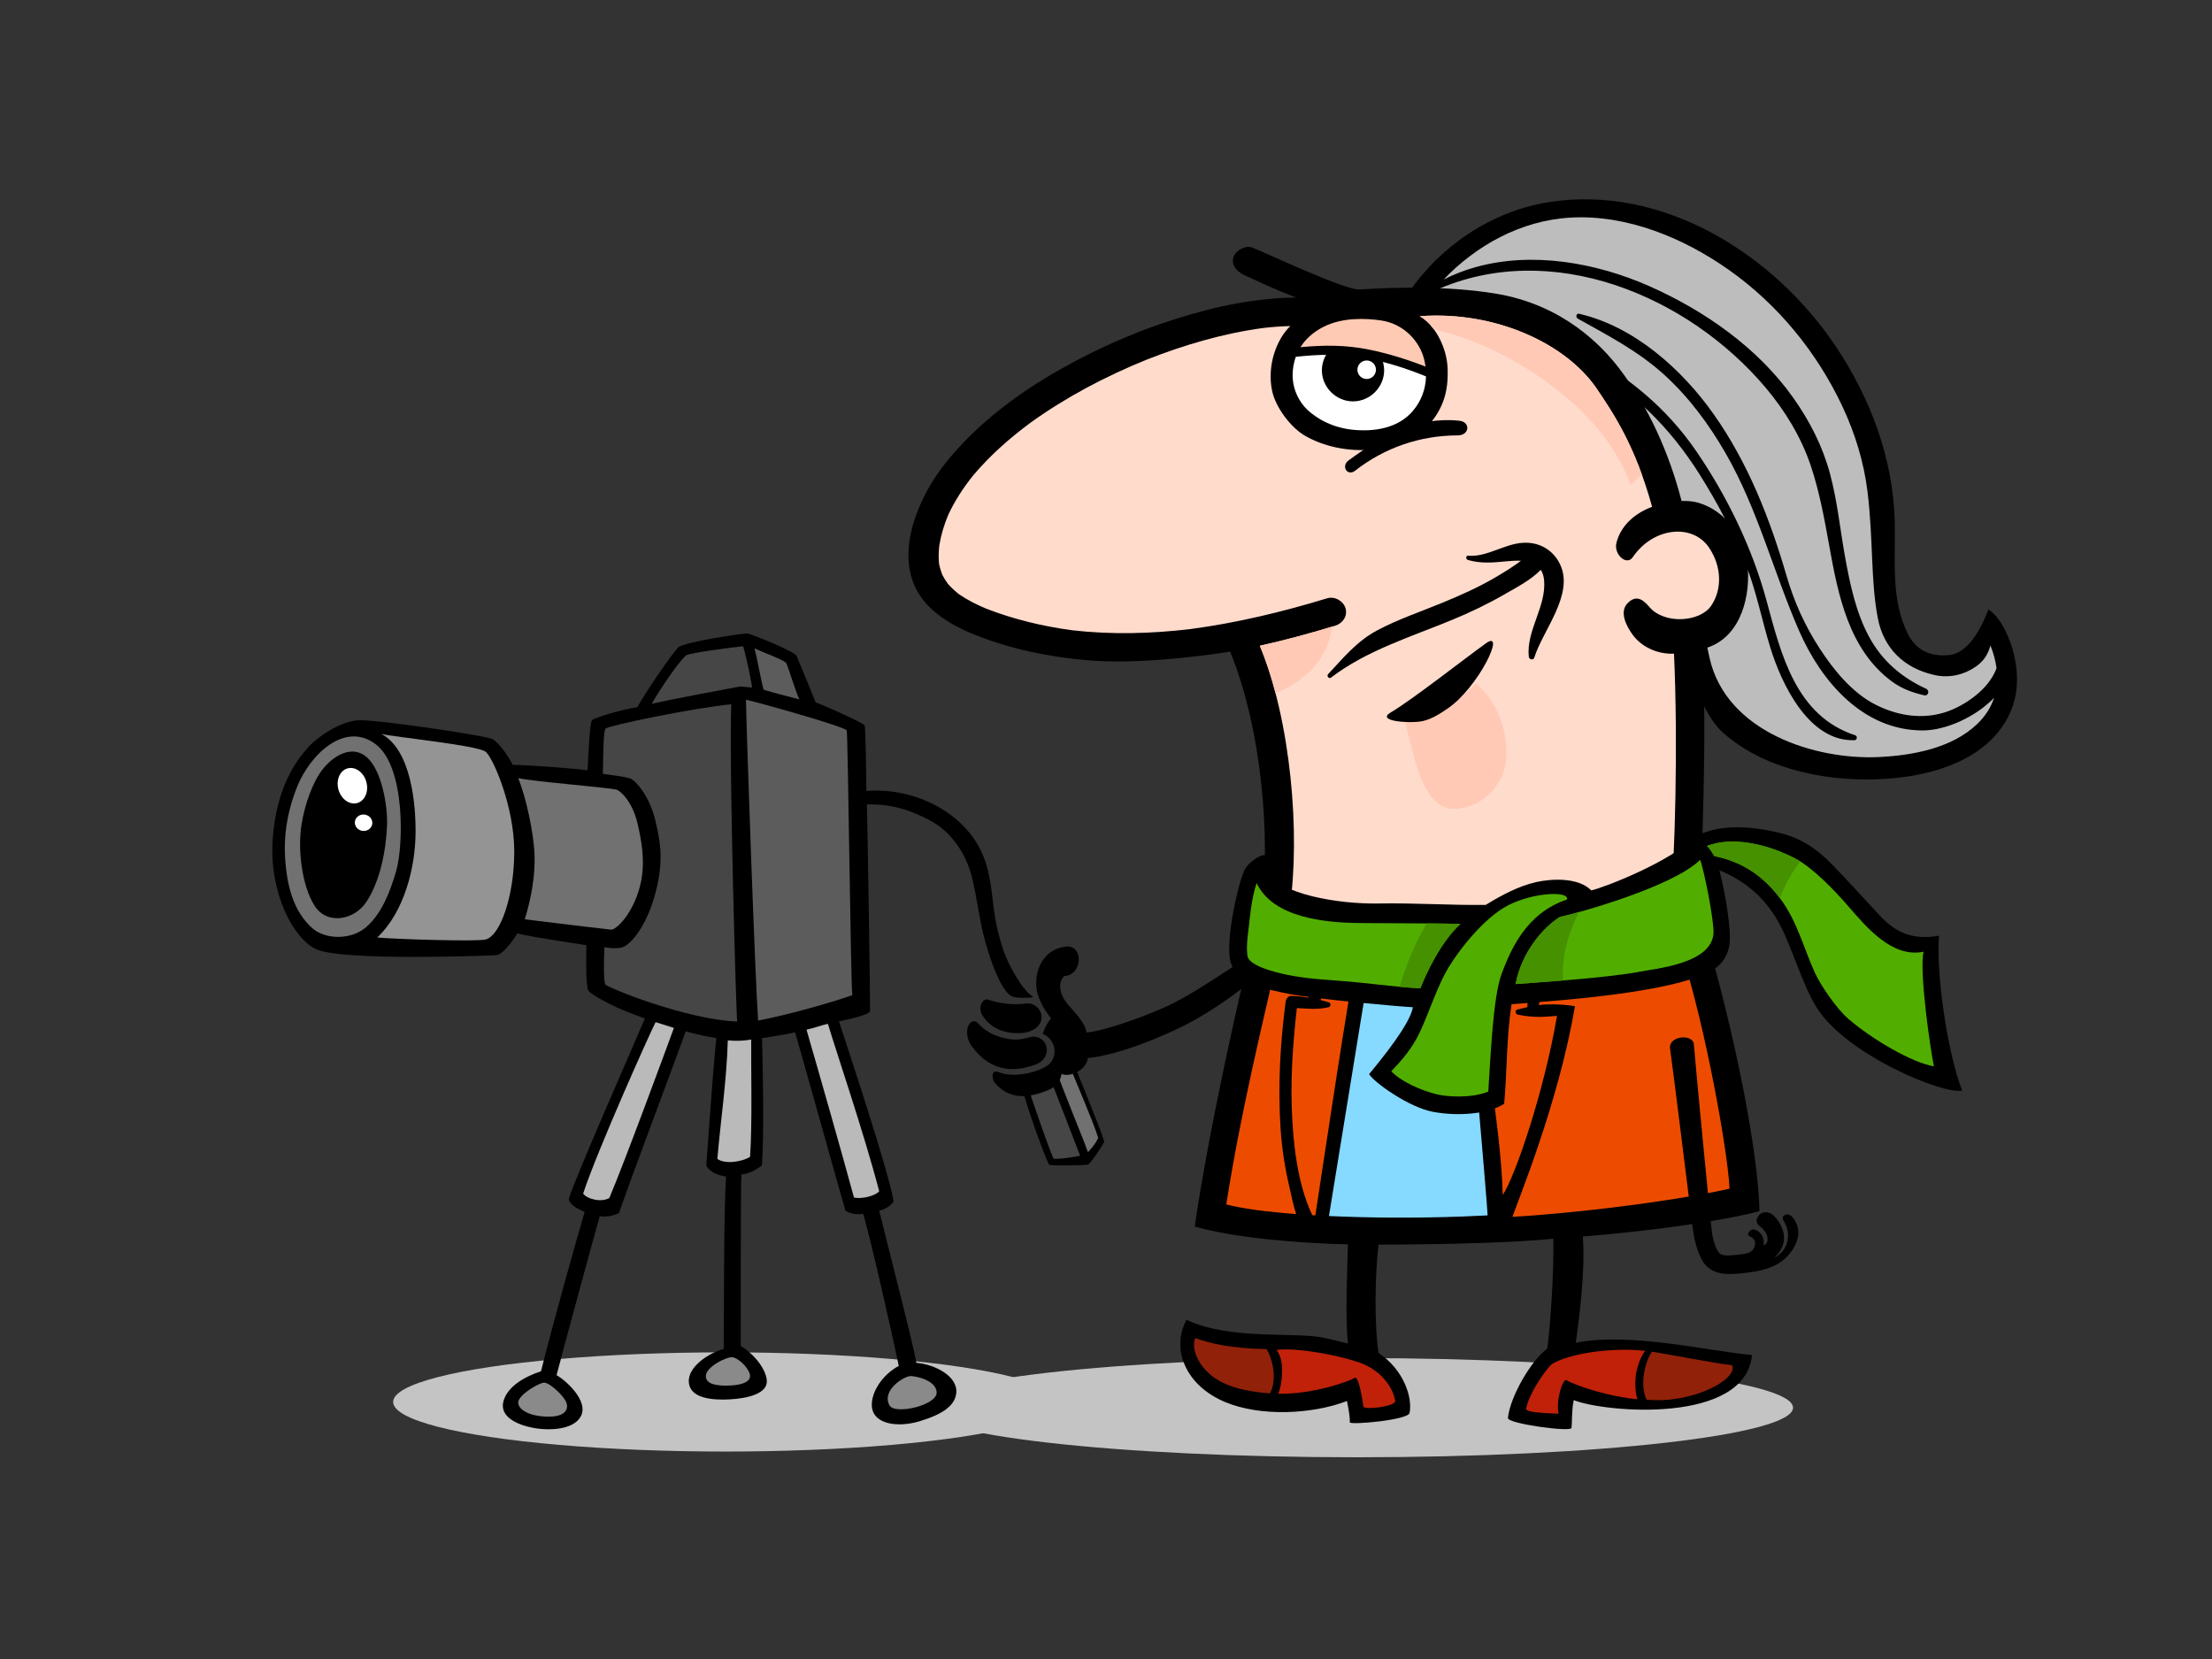<?xml version="1.0" encoding="utf-8"?>
<!-- Generator: Adobe Illustrator 17.0.0, SVG Export Plug-In . SVG Version: 6.00 Build 0)  -->
<!DOCTYPE svg PUBLIC "-//W3C//DTD SVG 1.1//EN" "http://www.w3.org/Graphics/SVG/1.1/DTD/svg11.dtd">
<svg version="1.1" id="Layer_1" xmlns="http://www.w3.org/2000/svg" xmlns:xlink="http://www.w3.org/1999/xlink" x="0px" y="0px"
	 width="800px" height="600px" viewBox="0 0 800 600" enable-background="new 0 0 800 600" xml:space="preserve">
<rect x="0" y="0" width="800" height="600" fill="#333333" stroke="none"/>
<g>
	<ellipse fill="#C4C4C4" cx="262.338" cy="507.033" rx="120.149" ry="17.939"/>
	<g>
		<path d="M387.489,382.707c-0.367-0.896-17.178,7.388-18.436,8.449c2.039,9.085,9.778,29.6,10.385,30.084
			c0.61,0.482,13.303,0.228,14.073-0.07c0.772-0.3,4.45-5.562,5.89-8.235C397.685,407.27,387.861,383.597,387.489,382.707z"/>
		<path fill="#464646" d="M381.001,419.058c-2.125-4.943-7.892-21.603-9.796-27.806c2.57-1.441,5.065-2.424,7.712-3.511
			c2.017,5.21,9.799,25.066,11.727,30.232C388.889,418.362,383.448,419.314,381.001,419.058z"/>
		<path fill="#717171" d="M393.459,416.699c-1.502-4.472-9.197-22.84-11.653-30.054c1.456-0.883,3.433-1.637,4.636-2.093
			c2.035,5.188,8.928,21.03,10.731,26.933C396.412,413.489,394.183,415.977,393.459,416.699z"/>
	</g>
	<g>
		<path d="M719.124,220.428c-3.198,8.527-7.992,15.985-14.387,16.518c-6.869,0.573-11.769-1.897-14.665-7.587
			c-6.416-12.61-4.449-27.441-4.817-41.05c-0.613-22.581-8.822-44.344-21.277-62.973c-22.336-33.413-62.617-58.768-103.874-52.221
			c-20.568,3.263-39.132,15.772-50.749,32.873c-0.777,1.143,10.571,12.112,12.957,14.716c4.958,5.412,10.132,10.626,15.329,15.807
			c10.526,10.49,20.876,21.136,31.356,31.677c27.568,27.73,37.938,55.912,40.357,66.628c3.73,16.518,9.145,25.989,13.642,30.029
			c9.924,8.917,22.833,13.644,35.849,15.78c21.84,3.582,59.035,0.909,68.806-24.495
			C732.978,242.274,725.517,224.158,719.124,220.428z"/>
		<path fill="#BDBDBD" d="M570.628,115.241c11.07,6.165,21.961,11.801,31.402,20.42c8.886,8.112,16.101,17.892,22.083,28.29
			c11.585,20.141,17.267,42.857,26.492,64.049c8.029,18.449,23.156,36.177,44.773,36.172c8.332-0.002,19.135-4.859,25.806-11.785
			c-1.109,3.34-3.051,6.52-6.037,9.402c-9.115,8.794-23.371,11.41-35.534,12.004c-23.191,1.13-55.339-9.137-61.315-35.806
			c-2.135-9.538-3.082-17.557-12.444-35.666c-6.835-13.221-16.565-24.903-26.407-36.006c-14.271-16.097-32.78-33.019-47.268-47.425
			c4.942,0.472,9.853,1.094,14.809,2.326c9.391,2.331,18.351,6.236,26.804,10.89c17.076,9.399,30.365,22.82,40.734,39.218
			c6.634,10.496,12.528,21.684,17.026,33.258c3.734,9.608,5.689,19.833,8.721,29.665c4.055,13.149,13.9,34.055,30.466,33.459
			c0.911-0.032,1.121-1.484,0.251-1.769c-21.42-7.004-26.765-28.997-32.051-48.537c-5.188-19.184-14.303-37.946-25.542-54.338
			c-10.505-15.321-24.653-27.121-41.075-35.674c-12.401-6.457-28.85-12.616-43.729-12.101c-3.556-3.608-6.801-7.034-9.582-10.21
			c41.916-18.892,91.437,1.74,119.61,35.189c6.908,8.202,12.725,17.716,16.18,27.9c3.164,9.339,4.989,19.304,6.73,28.99
			c3.24,18.034,7.081,37.781,22.73,49.33c3.552,2.621,7.343,3.963,11.578,4.972c1.597,0.381,2.173-1.719,0.74-2.378
			c-8.958-4.114-16.001-10.19-20.676-18.917c-4.696-8.771-6.796-18.768-8.56-28.477c-1.841-10.122-2.82-20.423-5.497-30.377
			c-2.677-9.949-7.331-19.029-13.266-27.414c-12.77-18.037-31.983-31.49-52.015-40.373c-19.24-8.533-42.492-12.686-63.102-6.849
			c-4.069,1.153-7.774,2.626-11.359,4.418c11.588-12.091,27.7-21.393,46.064-22.398c20.325-1.112,40.732,7.371,57.058,18.88
			c17.741,12.508,31.882,29.78,41.098,49.391c4.589,9.769,7.78,20.149,9.09,30.854c2.146,17.565,1.078,31.952,3.743,45.807
			c2.046,10.634,9.255,18.047,20.561,20.525c5.268,1.156,10.53-0.05,14.918-3.09c2.923-2.025,4.458-4.651,5.234-7.618
			c1.091,2.715,1.843,5.471,2.207,8.211c-2.31,6.458-8.908,11.737-15.335,14.682c-9.362,4.292-19.627,3.031-28.59-1.569
			c-8.307-4.262-15.051-12.532-20.04-20.237c-5.425-8.38-9.229-16.828-12.014-26.391c-6.001-20.579-13.829-40.593-26.237-58.221
			c-11.489-16.321-28.822-31.862-48.746-36.443C570.019,113.22,569.785,114.77,570.628,115.241z"/>
	</g>
	<g>
		<path fill="#C4C4C4" d="M333.055,509.104c0,9.907,70.611,17.937,157.71,17.937c87.106,0,157.714-8.03,157.714-17.937
			c0-9.906-70.607-17.939-157.714-17.939C403.666,491.165,333.055,499.197,333.055,509.104z"/>
		<path d="M614.528,329.88c0.861-15.603,2.946-65.58,1.198-95.172c12.97-2.994,17.128-17.271,16.431-28.69
			c-0.67-10.991-7.6-21.119-17.839-24.168c-1.761-0.523-3.873-0.74-6.152-0.671c-4.406-17.043-11.859-34.008-22.625-48.021
			c-6.284-8.185-20.167-22.771-44.103-26.881c-22.051-3.786-48.323-1.629-49.792-1.578c-5.646,0.198-36.172-14.348-38.875-15.207
			c-2.704-0.858-6.047,1.339-6.703,3.595c-0.789,2.706,1.141,5.096,3.807,6.332c4.7,2.18,11.302,5.311,18.921,8.208
			c-0.112,0-0.225-0.007-0.337-0.007c-4.998,0-9.977,0.482-14.943,1.134c-7.933,1.042-15.743,2.889-23.395,5.097
			c-17.27,4.99-33.944,12.261-49.284,21.245c-14.825,8.678-28.501,19.323-39.007,32.54c-4.62,5.811-8.247,12.296-10.701,19.188
			c-2.636,7.418-3.704,15.984-0.993,23.493c3.52,9.743,13.08,15.542,22.646,19.349c12.991,5.173,26.813,7.964,40.82,9.154
			c15.133,1.284,35.197-0.636,51.296-3.139c11.808,28.855,14.39,68.467,11.485,90.902c-8.361,33.053-19.302,82.717-24.3,117.007
			c14.225,4.132,38.082,6.077,55.408,6.454c-0.119,6.522-1.103,27.413,0.025,35.848c-3.625-0.918-7.425-1.792-8.969-2.113
			c-10.28-2.132-33.783,0.972-49.432-6.454c-5.571,10.343-0.618,23.628,13.939,29.734c12.715,5.333,31.383,4.506,44.103-0.364
			c0.841,4.073,1.11,6.6,1.011,7.686c-0.095,1.088,21.068-0.777,21.616-3.359c1.137-5.375-1.996-15.638-11.219-21.701
			c-1.513-9.55-1.362-28.162,0.007-39.182c8.879-0.031,44.108-0.143,63.197-2.157c0.324,11.803-1.182,33.072-2.189,39.788
			c-5.839,4.239-13.405,17.311-14.226,25.061c-0.221,2.071,22.71,5.168,22.981,3.617c0.273-1.55,0.025-6.332,0.822-10.078
			c11.369,4.55,62.136,8.804,64.466-16.314c-15.383-1.328-43.978-8.337-63.739-4.446c0.977-6.365,3.588-26.069,2.558-38.403
			c21.298-1.688,49.676-5.322,63.904-9.198C635.937,418.188,628.309,375.712,614.528,329.88z"/>
		<path fill="#FFCAB3" d="M495.346,126.481c6.933,1.438,13.651,3.524,20.204,6.096c-0.112-0.85-0.269-1.702-0.474-2.554
			c-1.529-6.356-7.156-12.903-15.618-14.134c-5.386-0.783-13.994-1.229-20.997,2.416c-3.536,1.839-6.276,4.275-8.138,7.268
			C478.68,124.771,486.752,124.696,495.346,126.481z"/>
		<path fill="#FFFFFF" d="M492.672,129.321c-8.368-1.415-15.969-1.148-24.027-0.279c-0.554,1.546-0.914,3.206-1.078,4.977
			c-0.595,6.437,2.428,11.509,5.206,14.135c3.254,3.073,9.136,6.784,17.574,7.374c8.788,0.615,15.946-1.539,20.5-6.761
			c3.173-3.637,4.762-8.019,4.889-12.627C508.301,133.092,500.579,130.658,492.672,129.321z"/>
		<path fill="#FFDBCC" d="M455.64,233.544c9.168-2.022,18.229-4.498,27.184-7.224c2.825-0.858,4.618-3.534,3.803-6.331
			c-0.763-2.615-3.875-4.454-6.703-3.591c-16.114,4.902-32.525,8.871-49.302,11.098c-14.251,1.706-28.592,2.075-42.873,0.448
			c-10.624-1.429-21.072-3.943-31.008-7.787c-3.483-1.457-6.801-3.119-9.886-5.227c-1.474-1.159-2.814-2.398-4.042-3.783
			c-0.775-1.066-1.449-2.156-2.046-3.315c-0.494-1.277-0.866-2.555-1.143-3.895c-0.226-2.233-0.166-4.437,0.089-6.678
			c0.624-3.819,1.738-7.504,3.251-11.1c2.356-5.046,5.404-9.72,8.917-14.123c6.065-7.215,13.185-13.514,20.849-19.189
			c12.941-9.288,27.21-16.807,42.137-22.839c13.408-5.256,27.406-9.406,41.806-11.361c3.319-0.395,6.651-0.653,9.995-0.72
			c-4.957,4.722-8.539,14.248-6.582,23.467c1.251,5.91,6.719,13.271,12.038,16.287c6.507,3.687,15.132,5.764,24.409,4.916
			c10.084-0.923,16.49-4.487,20.5-9.22c5.206-6.146,6.832-12.292,6.507-20.282c-0.301-7.426-4.557-15.671-10.09-18.743
			c27.604-2.018,53.137,10.098,64.059,26.273c5.607,8.306,13.777,20.119,20.006,42.678c-6.684,2.462-11.392,7.124-12.897,12.955
			c-1.098,4.269,3.691,8.486,5.885,5.266c7.482-10.973,21.757-12.302,27.677-3.352c4.5,6.805,4.705,14.888,0.734,20.844
			c-3.991,5.984-16.941,6.952-22.427,0.466c-2.57-3.035-4.884-4.207-7.733-1.448c-3.203,3.103-0.708,8.188,1.716,11.526
			c2.871,3.953,8.265,7.082,14.959,6.866c1.467,32.234,0.364,73.762-1.328,91.383c-25.628,4.424-82.221,4.771-93.12,4.523
			c-9.387-0.211-35.352-2.198-44.556-3.927C470.385,301.74,466.829,260.402,455.64,233.544z"/>
		<path fill="#FFC9B5" d="M533.733,247.113c-5.076,5.692-17.645,15.3-25.717,13.356c3.087,11.005,5.923,32.841,18.547,32.055
			c10.414-0.649,18.208-9.542,18.285-19.744C544.917,263.304,541.156,253.261,533.733,247.113z"/>
		<path fill="#FFC9B5" d="M481.784,226.629c-8.616,2.6-17.329,4.972-26.144,6.915c2.19,5.257,4.083,11.074,5.691,17.222
			C471.859,246.379,480.182,238.612,481.784,226.629z"/>
		<path fill="#FFC9B5" d="M518.473,118.965c3.821,1.028,7.637,2.094,11.385,3.446c8.858,3.193,17.417,7.575,25.252,12.792
			c14.961,9.96,28.474,23.092,34.653,40.25c1.264-1.375,2.618-2.642,4.046-3.824c-5.516-15.219-11.752-24.267-16.301-31.005
			c-10.922-16.175-36.455-28.291-64.059-26.273C515.302,115.382,517.008,117,518.473,118.965z"/>
		<path fill="#ED4C00" d="M443.506,435.585c5.112-32.857,13.022-65.23,20.529-97.663c0.011-0.033,0.014-0.069,0.023-0.105
			c4.997,1.105,9.161,1.09,15.679,1.923c-2.101,6.307-4.9,13.58-6.4,20.496c-0.045,0.203-0.057,0.391-0.055,0.572
			c-2.027-0.33-4.069-0.552-6.158-0.632c-1.289-0.051-2.008,1.034-2.155,2.164c-1.966,15.031-2.82,30.208-1.862,45.35
			c0.465,7.348,1.556,14.661,3.278,21.815c0.581,2.419,1.256,6.144,2.397,9.583C457.952,438.268,449.04,437.084,443.506,435.585z"/>
		<path fill="#ED4C00" d="M474.612,439.478c-0.043-0.086-0.084-0.167-0.127-0.25c-1.401-2.985-2.508-6.126-3.397-9.294
			c-2.215-7.859-3.144-16.042-3.666-24.17c-0.879-13.722,0.05-27.539,1.609-41.187c3.907,0.219,7.653,0.654,11.551-0.327
			c0.756-0.191,0.804-1.47,0.053-1.706c-1.016-0.319-2.035-0.6-3.055-0.857c0.055-0.127,0.111-0.259,0.151-0.406
			c1.841-6.839,3.834-13.57,6.586-20.07c2.233,0.246,4.545,0.462,6.978,0.63c-3.5,16.886-13.136,81.896-15.579,97.703
			C475.347,439.523,474.981,439.5,474.612,439.478z"/>
		<path fill="#912109" d="M459.308,503.938c-4.47-0.36-13.896-1.246-20.111-5.647c-6.215-4.402-8.454-10.972-6.898-14.336
			c5.304,1.856,12.399,3.699,25.799,3.978C459.826,490.67,462.243,498.29,459.308,503.938z"/>
		<path fill="#C12109" d="M504.589,506.63c0.342,2.043-11.316,3.425-11.496,2.065c-0.175-1.356-1.649-11.602-3.281-10.334
			c-1.153,0.896-14.314,5.93-27.506,5.717c0.852-2.166,1.212-4.621,1.283-6.168c0.15-3.255,0.332-6.412-1.864-9.718
			c8.544-1.036,27.267,2.935,32.739,5.778C499.937,496.811,503.764,501.72,504.589,506.63z"/>
		<path fill="#86D9FF" d="M528.935,439.968c-16.483,0.611-33.486,0.514-48.306-0.172c0.786-4.966,15.007-91.981,15.788-96.96
			c10.799,1.137,25.578,1.137,33.536,0.569c0.237,4.279,7.962,91.85,8.068,96.156C534.931,439.722,531.892,439.86,528.935,439.968z"
			/>
		<path fill="#ED4C00" d="M539.329,390.626c-1.15-8.981-2.312-17.96-3.233-26.969c-0.708-6.924-1.051-13.993-1.832-20.959
			c2.246-0.086,8.077-0.342,15.579-0.719c1.88,7.22,2.93,16.154,2.568,22.257c-1.281,0.281-2.513,0.587-3.657,0.882
			c-1.014,0.263-0.642,1.677,0.203,1.841c5.917,1.156,8.911,0.859,14.151,0.445c-4.556,26.982-15.064,57.983-19.611,64.754
			C543.076,418.256,541.078,404.29,539.329,390.626z"/>
		<path fill="#912109" d="M626.462,493.769c2.189,5.166-14.811,14.102-30.958,12.427c-2.755-5.834-0.262-14.429,1.991-17.33
			C603.651,489.801,619.565,492.972,626.462,493.769z"/>
		<path fill="#C12109" d="M591.866,488.285c1.06,0.063,2.11,0.149,3.142,0.258c-1.667,2.135-2.625,5.077-3.115,7.27
			c-0.549,2.462-0.779,6.805,0.285,10.228c-9.339-0.781-21.045-4.362-25.756-6.906c-1.128-0.606-3.832,7.234-2.738,12.143
			c-2.495-0.121-12.089-0.266-11.765-1.806c1.367-6.459,8.099-15.428,9.578-16.277C567.789,489.577,581.131,487.631,591.866,488.285
			z"/>
		<path fill="#ED4C00" d="M546.993,440.101c1.479-4.596,16.814-41.509,22.594-76.19c-2.625-0.523-9.173-0.958-13.068-0.419
			c1.207-4.419-0.592-14.819-2.278-21.74c17.312-0.904,40.724-2.33,51.578-3.838c9.575,25.321,19.031,77.576,19.7,91.979
			C612.478,432.974,578.848,438.12,546.993,440.101z"/>
		<path d="M481.456,125.954c-2.069,2.05-3.381,4.86-3.381,7.949c0,6.14,5.119,11.261,11.262,11.261
			c6.14,0,11.259-5.121,11.259-11.261c0-1.799-0.467-3.492-1.244-5.011C493.501,127.059,487.525,125.551,481.456,125.954z"/>
		<path d="M648.049,439.956c-1.378-1.511-4.265-0.479-3.014,1.505c3.126,4.961,1.625,10.904-3.335,13.428
			c1.843-1.706,3.271-3.922,3.493-6.463c0.322-3.726-2.085-7.626-4.283-9.232c-1.469-1.072-3.52-1.065-4.698,0.248
			c-1.246,1.379-1.221,3.035,0.267,4.065c2.351,1.625,4.217,5.423,1.326,6.989c0.544-2.892-1.157-5.564-3.721-5.854
			c-1.093-0.121-2.493,1.841-1.579,2.299c1.445,0.721,2.508,1.537,2.228,3.141c-0.542,3.124-3.085,3.365-5.789,3.663
			c-2.704,0.302-5.561,0.644-6.842-0.282c-1.283-0.921-2.452-4.51-2.891-7.293c-0.439-2.783-6.347-64.394-6.593-68.406
			c-0.246-4.011-9.348-3.218-8.607,1.53c0.743,4.745,7.393,58.716,8.181,64.94c0.495,3.88,1.417,7.619,3.16,11.129
			c1.403,2.82,3.802,4.456,6.819,5.112c2.985,0.646,7.842,0.056,10.813-0.342c4.992-0.667,9.972-2.072,13.435-5.78
			C650.497,449.98,652.056,444.349,648.049,439.956z"/>
		<g>
			<path d="M446.452,349.31c-7.156,4.589-14.946,9.924-22.564,13.728c-6.942,3.469-23.464,9.689-30.905,10.383
				c-0.691-3.761-3.876-6.733-6.942-10.353c-1.877-2.22-4.206-6.819-1.164-10.055c6.698-0.283,7.156-11.384,0.642-10.681
				c-7.404,0.804-11.262,7.377-10.708,14.587c0.257,3.387,2.338,7.753,5.302,11.338c-1.543,1.977-2.481,3.89-2.992,5.708
				c2.923,1.132,4.768,4.285,4.174,7.455c-0.251,1.353-0.918,2.539-1.837,3.455c1.26,1.557,2.759,2.757,4.174,3.435
				c3.347,1.603,9.247-1.325,9.826-5.644c13.012-1.318,31.425-9.783,37.997-13.439c6.734-3.745,12.636-7.807,18.743-12.496
				c4.253-3.261,13.597-9.934,11.205-15.305C459.01,336.053,452.847,345.208,446.452,349.31z"/>
			<path d="M371,362.95c-4.707,0.655-9.904-0.116-13.617-1.412c-1.98-0.693-3.885,2.832-2.075,5.698
				c3.356,5.302,9.047,6.839,14.747,6.329c2.878-0.254,6.954-2.265,6.605-6.152C376.424,364.775,373.877,362.546,371,362.95z"/>
			<g>
				<path d="M372.558,375.081c-2.208,0.631-4.566,1.121-7.022,0.777c-3.481-0.483-8.127-1.7-11.681-5.662
					c-2.805-3.127-6.263,2.905-2.336,8.258c7.598,10.37,16.98,8.798,23.238,6.466c2.73-1.016,4.474-3.72,3.597-6.652
					C377.545,375.551,374.765,374.449,372.558,375.081z"/>
			</g>
			<path d="M379.457,384.874c-3.281,2.755-12.423,5.278-18.326,2.866c-2.729-1.113-2.452,2.559-1.378,3.839
				c5.803,6.915,13.421,5.057,19.151,2.77C387.112,391.075,383.699,381.308,379.457,384.874z"/>
		</g>
		<path d="M527.789,152.168c-15.47-1.591-27.922,5.459-40.023,14.316c-2.905,2.129-0.433,5.896,2.315,3.759
			c10.787-8.388,23.491-12.731,37.154-12.784C531.503,157.442,531.922,152.593,527.789,152.168z"/>
	</g>
	<path d="M564.173,204.002c-2.522-5.192-7.534-8.017-13.303-7.698c-6.842,0.377-13.061,5.232-19.871,4.671
		c-0.929-0.078-0.93,1.292-0.141,1.529c4.673,1.412,9.37,0.949,14.155,0.486c1.661-0.162,3.406-0.269,5.072-0.182
		c-0.109,0.083-0.214,0.166-0.324,0.248c-2.9,2.142-5.981,4.034-9.093,5.854c-6.024,3.525-12.431,6.365-18.876,9.025
		c-7.922,3.27-16.117,6.006-23.697,10.039c-7.373,3.924-12.202,9.891-17.766,15.853c-0.622,0.664,0.303,1.819,1.048,1.246
		c12.804-9.833,29.18-14.831,43.903-20.928c6.405-2.654,12.66-5.63,18.666-9.097c3.976-2.294,9.674-5.187,13.289-8.963
		c0.649,0.991,1.087,2.244,1.223,3.861c0.795,9.513-6.548,18.17-5.545,27.612c0.103,0.959,1.654,1.335,1.973,0.306
		C557.983,227.883,569.48,214.936,564.173,204.002z"/>
	<path d="M537.42,232.655c-7.461,5.329-26.725,20.489-34.47,25.024c-5.495,3.218,7.094,4.033,11.373,3.155
		c3.374-0.692,6.416-2.67,9.209-4.567C534.756,248.64,544.878,227.326,537.42,232.655z"/>
	<path d="M709.635,394.416c-5.711-14.862-9.432-43.386-8.368-56.003c-10.64,1.878-16.59-2.039-21.787-7.68
		c-5.527-5.998-11.032-12.036-16.691-17.888c-5.801-6-11.795-9.993-20.029-11.838c-9.822-2.204-20.3-3.041-29.187,1.26
		c-9.569,9.528-33.181,18.632-38.057,19.755c-4.755-4.809-14.474-4.229-19.892-3.013c-6.463,1.452-12.626,4.784-18.285,8.253
		c-12.898,0.177-25.87-0.751-38.754-0.507c-14.556,0.275-35.981-3.368-40.141-11.572c-1.027-2.022,0-5.948-1.16-5.948
		c-2.059,0-6.04,3.185-6.979,4.996c-2.599,5.015-7.45,27.155-5.128,34.076c2.557,7.612,14.611,9.892,21.239,11.183
		c9.578,1.865,39.435,4.527,44.566,4.786c-0.88,5.906-11.193,18.629-15.825,24.189c1.752,2.979,14.353,12.022,23.163,13.653
		c9.345,1.731,20.229,0.713,25.688-2.946c1.076-11.703,0.807-24.131,2.665-35.988c12.198-1.009,59.208-3.743,73.226-12.653
		c3.156-2.006,5.188-5.44,5.632-9.283c0.608-5.278-1.556-18.338-3.686-26.5c10.097,4.122,17.392,10.909,22.182,20.255
		c4.217,8.225,8.09,21.601,13.078,29.524C667.765,381.445,702.887,396.008,709.635,394.416z"/>
	<path fill="#51AE00" d="M483.914,354.684c-8.473-0.594-17.128-1.267-25.25-3.9c-1.998-0.649-7.135-2.492-7.496-5.032
		c-0.497-3.5,0.094-7.321,0.504-10.795c0.242-2.067,0.948-10.337,2.807-15.589c5.908,12.599,24.833,14.334,37.131,14.459
		c11.508,0.116,28.797,0.076,36.58,0.318c-7.348,6.724-12.651,18.549-14.499,23.305
		C503.732,356.909,493.863,355.381,483.914,354.684z"/>
	<path fill="#51AE00" d="M543.092,352.172c-3.237,8.575-4.115,32.417-4.834,42.606c-6.095,2.541-14.987,1.863-18.466,1.036
		c-6.067-1.447-13.46-4.882-16.623-8.402c2.875-3.011,6.063-6.349,9.111-11.718c3.048-5.368,6.532-16.395,10.305-23.507
		c3.771-7.112,13.72-20.122,22.927-24.816c9.211-4.696,22.293-5.213,21.188-2.032C551.898,330.272,546.327,343.595,543.092,352.172z
		"/>
	<path fill="#51AE00" d="M593.253,351.39c-11.929,2.371-42.166,4.248-45.11,4.509c2.158-11.551,9.993-20.546,16.007-24.271
		c6.341-1.318,40.93-10.944,50.729-20.653c1.324,3.185,5.176,22.428,4.816,26.758C618.793,348.558,598.821,350.284,593.253,351.39z"
		/>
	<path fill="#51AE00" d="M668.362,368.388c-4.071-3.52-9.861-11.886-12.043-16.703c-4.165-9.197-6.395-18.659-12.588-26.851
		c-6.211-8.216-13.816-13.233-23.731-15.228c-0.528-0.793-1.351-2.404-2.641-3.666c9.564-3.672,22.322-0.391,31.745,4.459
		c6.587,3.394,14.519,11.786,19.259,17.249c6.885,7.935,16.025,18.884,27.344,16.561c-1.713,6.298,2.411,35.461,3.727,41.44
		C691.721,384.437,677.103,375.949,668.362,368.388z"/>
	<path fill="#459100" d="M515.962,333.967c-4.162,7.187-7.43,14.919-9.758,22.913c2.492,0.23,4.987,0.432,7.488,0.569
		c1.848-4.755,7.15-16.581,14.499-23.305C525.217,334.051,520.856,334,515.962,333.967z"/>
	<path fill="#459100" d="M571.047,329.868c-3.158,0.88-5.614,1.49-6.897,1.76c-6.013,3.725-13.849,12.72-16.007,24.271
		c1.365-0.122,8.607-0.591,17.169-1.297C564.656,346.161,567.133,337.82,571.047,329.868z"/>
	<path fill="#459100" d="M643.717,324.818c1.832-4.815,4.301-9.336,7.389-13.254c-0.677-0.428-1.349-0.828-2.003-1.165
		c-9.423-4.85-22.181-8.132-31.745-4.459c1.29,1.262,2.114,2.873,2.641,3.666C629.906,311.601,637.507,316.612,643.717,324.818z"/>
	<path d="M373.508,360.393c-3.814-2.216-8.856-11.614-10.492-16.346c-1.406-4.067-2.533-8.489-3.194-12.641
		c-1.314-8.258-1.308-16.086-5.13-23.876c-6.999-14.266-24.483-22.813-41.335-21.461c-0.109-3.681-0.212-22.806-0.679-23.717
		c-0.467-0.911-13.592-6.808-17.709-8.36c-2.16-5.485-6.254-15.252-6.899-16.805c-0.645-1.555-16.533-7.998-17.739-8.085
		c-1.203-0.085-23.058,2.993-25.143,5.125c-2.082,2.131-11.588,15.86-14.681,21.527c-5.603,0.821-15.478,3.817-16.358,4.697
		c-0.88,0.881-1.322,11.86-1.643,18.158c-3.265-0.57-21.434-1.977-27.103-1.976c-1.791-3.727-5.258-8.242-7.388-9.387
		c-2.13-1.145-42.524-7.23-48.683-6.731c-6.158,0.497-13.884,5.452-17.727,9.598c-4.386,4.729-11.726,14.706-12.998,33.525
		c-1.271,18.821,7.11,35.445,15.583,39.589c9.191,4.498,63.368,2.383,65.342,2.214c1.971-0.17,5.188-3.991,7.594-7.871
		c4.823,1.306,21.714,3.759,24.952,4.268c-0.041,1.655-0.356,14.685,0.672,16.363c1.032,1.679,8.657,5.522,13.057,7.321
		c2.447,0.998,4.923,1.932,7.42,2.816c-4.126,9.836-25.89,59.089-27.56,65.441c0.9,2.626,3.852,3.569,5.773,4.545
		c-3.702,12.592-11.371,40.061-15.782,57.617c-6.388,2.093-12.202,5.706-13.59,10.87c-1.512,5.629,5.115,8.49,10.457,9.539
		c6.037,1.186,14.641,0.788,17.406-3.885c3.465-5.863-6.104-13.839-8.646-15.083c2.454-9.544,14.627-54.276,15.631-57.533
		c2.565,0.453,4.93-0.232,6.921-1.06c4.299-12.643,20.685-55.864,24.136-65.803c3.515,0.974,7.302,1.887,11.072,2.45
		c-1.588,16.488-3.103,39.94-3.611,46.094c1.242,2.439,4.272,3.561,7.174,3.98c-0.936,13.256-0.752,51.881-0.847,62.366
		c-5.056,1.304-13.077,6.269-12.645,12.055c0.424,5.765,8.279,6.528,14.786,6.172c6.507-0.355,14.105-2.073,13.396-7.172
		c-0.656-4.692-5.429-9.861-9.396-12.103c0.034-9.697-0.052-59.031,0.241-62.06c2.529-0.308,4.386-1.094,7.375-3.207
		c0.864-9.683,0.394-34.686,0.08-46.099c4.203-0.702,8.551-1.299,11.92-2.1c0.923,2.618,15.34,54.599,18.253,64.52
		c2.28,1.372,4.884,1.397,6.377,1.076c2.609,8.347,11.173,46.524,12.9,55.022c-6.799,3.762-10.337,10.583-9.685,15.184
		c0.822,5.778,9.061,7.307,17.319,4.817c8.211-2.472,12.631-5.582,13.152-10.062c0.723-6.22-7.774-10.47-14.446-11.042
		c-0.362-3.868-11.649-47.587-13.41-55.008c2.611-0.657,4.391-2.033,5.218-3.449c-2.126-11.922-16.73-55.667-19.787-65.031
		c2.331-0.485,11.148-2.316,11.259-3.724c0.109-1.409-0.895-67.182-1.144-74.713c8.682-0.272,15.453,1.918,22.569,5.625
		c8.038,4.184,13.205,12.203,15.303,20.226c1.898,7.256,2.786,16.09,4.884,23.599c2.868,10.248,6.602,18.908,10.052,20.101
		C367.869,361.038,374.554,361.001,373.508,360.393z"/>
	<path fill="#717171" d="M112.699,335.467c-5.759-5.306-8.238-12.804-9.232-21.141c-0.993-8.33-0.652-18.056,3.948-29.669
		c4.598-11.613,17.295-24.098,28.552-15.423c10.587,8.157,10.031,36.427,7.307,45.775c-2.032,6.977-4.99,15.24-10.904,20.342
		C127.132,339.87,117.732,340.098,112.699,335.467z"/>
	<path fill="#949494" d="M175.581,339.796c-3.271,0.777-32.27-0.096-39.138-0.737c9.854-9.344,13.665-25.328,13.845-37.319
		c0.166-10.868-1.59-30.573-12.367-36.304c0,0.001,0.004,0.002,0.011,0.003c4.686,1.134,35.099,4.137,37.786,6.495
		c2.688,2.356,10.205,19.663,10.268,35.792C186.044,323.856,180.958,338.525,175.581,339.796z"/>
	<path fill="#8A8A8A" d="M204.393,506.377c1.695,2.745,0.428,5.817-5.292,5.964c-6.7,0.168-11.555-2.127-11.671-5.007
		c-0.116-2.879,7.769-7.386,9.462-7.282C198.588,500.155,202.698,503.634,204.393,506.377z"/>
	<path fill="#8A8A8A" d="M338.755,503.537c0.26,4.685-15.126,8.264-17.067,4.729c-2.809-5.112,4.422-10.122,7.388-10.576
		C330.248,497.511,338.495,498.857,338.755,503.537z"/>
	<path fill="#5C5C5C" d="M284.31,239.774c0.683,1.064,3.322,10.157,4.789,13.156c-0.613-0.208-9.277-2.284-12.931-3.509
		c-0.907-3.121-2.155-10.611-3.308-14.927C275.257,235.669,283.625,238.71,284.31,239.774z"/>
	<path fill="#464646" d="M248.337,236.91c1.658-0.802,16.593-2.865,20.413-3.189c1.349,4.302,2.962,12.844,3.262,14.906
		c-0.745,0.058-3.917-0.435-4.661-0.295c-0.743,0.142-24.961,4.614-31.643,6.219C239.105,248.453,246.676,237.713,248.337,236.91z"
		/>
	<path fill="#717171" d="M189.798,332.479c2.37-7.781,3.796-15.856,3.524-23.291c-0.289-8-3.067-20.906-5.921-27.771
		c5.023,1.224,33.68,3.475,35.625,4.203c1.944,0.729,5.86,4.973,7.521,12.109c1.285,5.515,3.05,13.782,1.098,22.031
		c-2.483,10.475-8.726,16.668-10.742,16.458C218.889,336.01,196.594,333.355,189.798,332.479z"/>
	<path fill="#BABABA" d="M220.375,433.265c-2.926,1.749-8.204,0.342-9.471-1.613c5.324-16.089,24.159-58.025,26.201-61.978
		c1.775,0.589,6.199,1.958,6.627,2.088C240.875,379.59,225.729,420.688,220.375,433.265z"/>
	<path fill="#464646" d="M218.853,355.957c-0.501-1.107-0.544-8.291-0.249-13.436c2.051,0.496,4.744,0.544,6.24,0.167
		c3.221-0.809,9.824-8.255,12.939-22.756c2.194-10.205,0.752-16.758-0.768-23.189c-2.021-8.537-6.78-14.06-8.719-15.012
		c-1.941-0.954-8.058-1.46-10.27-1.865c0.219-5.407,0.036-15.288,1.002-16.369c0.966-1.082,31.65-7.448,45.436-8.798
		c-0.857,21.524,1.837,114.291,2.151,114.763C247.951,368.709,219.35,357.067,218.853,355.957z"/>
	<path fill="#8A8A8A" d="M271.062,496.599c1.1,2.906-2.287,4.252-6.821,4.482c-4.534,0.232-9.051-0.258-8.96-3.49
		c0.093-3.232,7.282-6.807,9.444-6.745C266.41,490.895,269.962,493.693,271.062,496.599z"/>
	<path fill="#BABABA" d="M271.274,418.383c-3.404,2.064-9.327,2.613-11.835,0.746c1.176-13.629,3.408-28.778,3.777-42.862
		c3.099,0.298,5.664,0.168,8.473-0.297C271.573,385.274,272.126,406.369,271.274,418.383z"/>
	<path fill="#BABABA" d="M317.979,430.859c-1.625,1.751-6.302,2.837-9.12,2.256c-4.279-15.763-12.695-45.304-17.179-60.714
		c2.971-0.633,5.288-1.604,7.74-2.116C302.295,379.894,312.735,410.639,317.979,430.859z"/>
	<path fill="#5C5C5C" d="M274.177,369.09c-1.162-17.177-4.286-106.382-4.377-116.024c3.786,0.771,35.981,9.765,36.434,11.125
		c0.454,1.359,1.445,92.803,2.028,95.716C298.999,363.201,282.156,367.661,274.177,369.09z"/>
	<path d="M132.322,273.582c-5.201-4.172-11.711-0.294-15.536,4.535c-3.823,4.831-6.509,12.835-7.664,19.661
		c-1.588,9.383,0.073,22.547,4.602,29.724c4.573,7.252,14.34,5.139,18.591-1.05c5.194-7.567,7.32-19.129,7.666-27.948
		C140.246,291.802,138.172,278.275,132.322,273.582z"/>
	<path fill="#FFFFFF" d="M132.62,283.295c0.724,3.513-1,6.75-3.855,7.228c-2.855,0.481-5.76-1.978-6.486-5.492
		c-0.727-3.512,0.996-6.749,3.855-7.229C128.99,277.322,131.891,279.783,132.62,283.295z"/>
	<path fill="#FFFFFF" d="M134.597,297.033c0.333,1.615-0.786,3.159-2.499,3.445c-1.716,0.291-3.379-0.787-3.711-2.404
		c-0.333-1.617,0.784-3.161,2.499-3.451C132.602,294.336,134.263,295.414,134.597,297.033z"/>
	<circle fill="#FFFFFF" cx="494.277" cy="133.719" r="3.352"/>
</g>
</svg>

